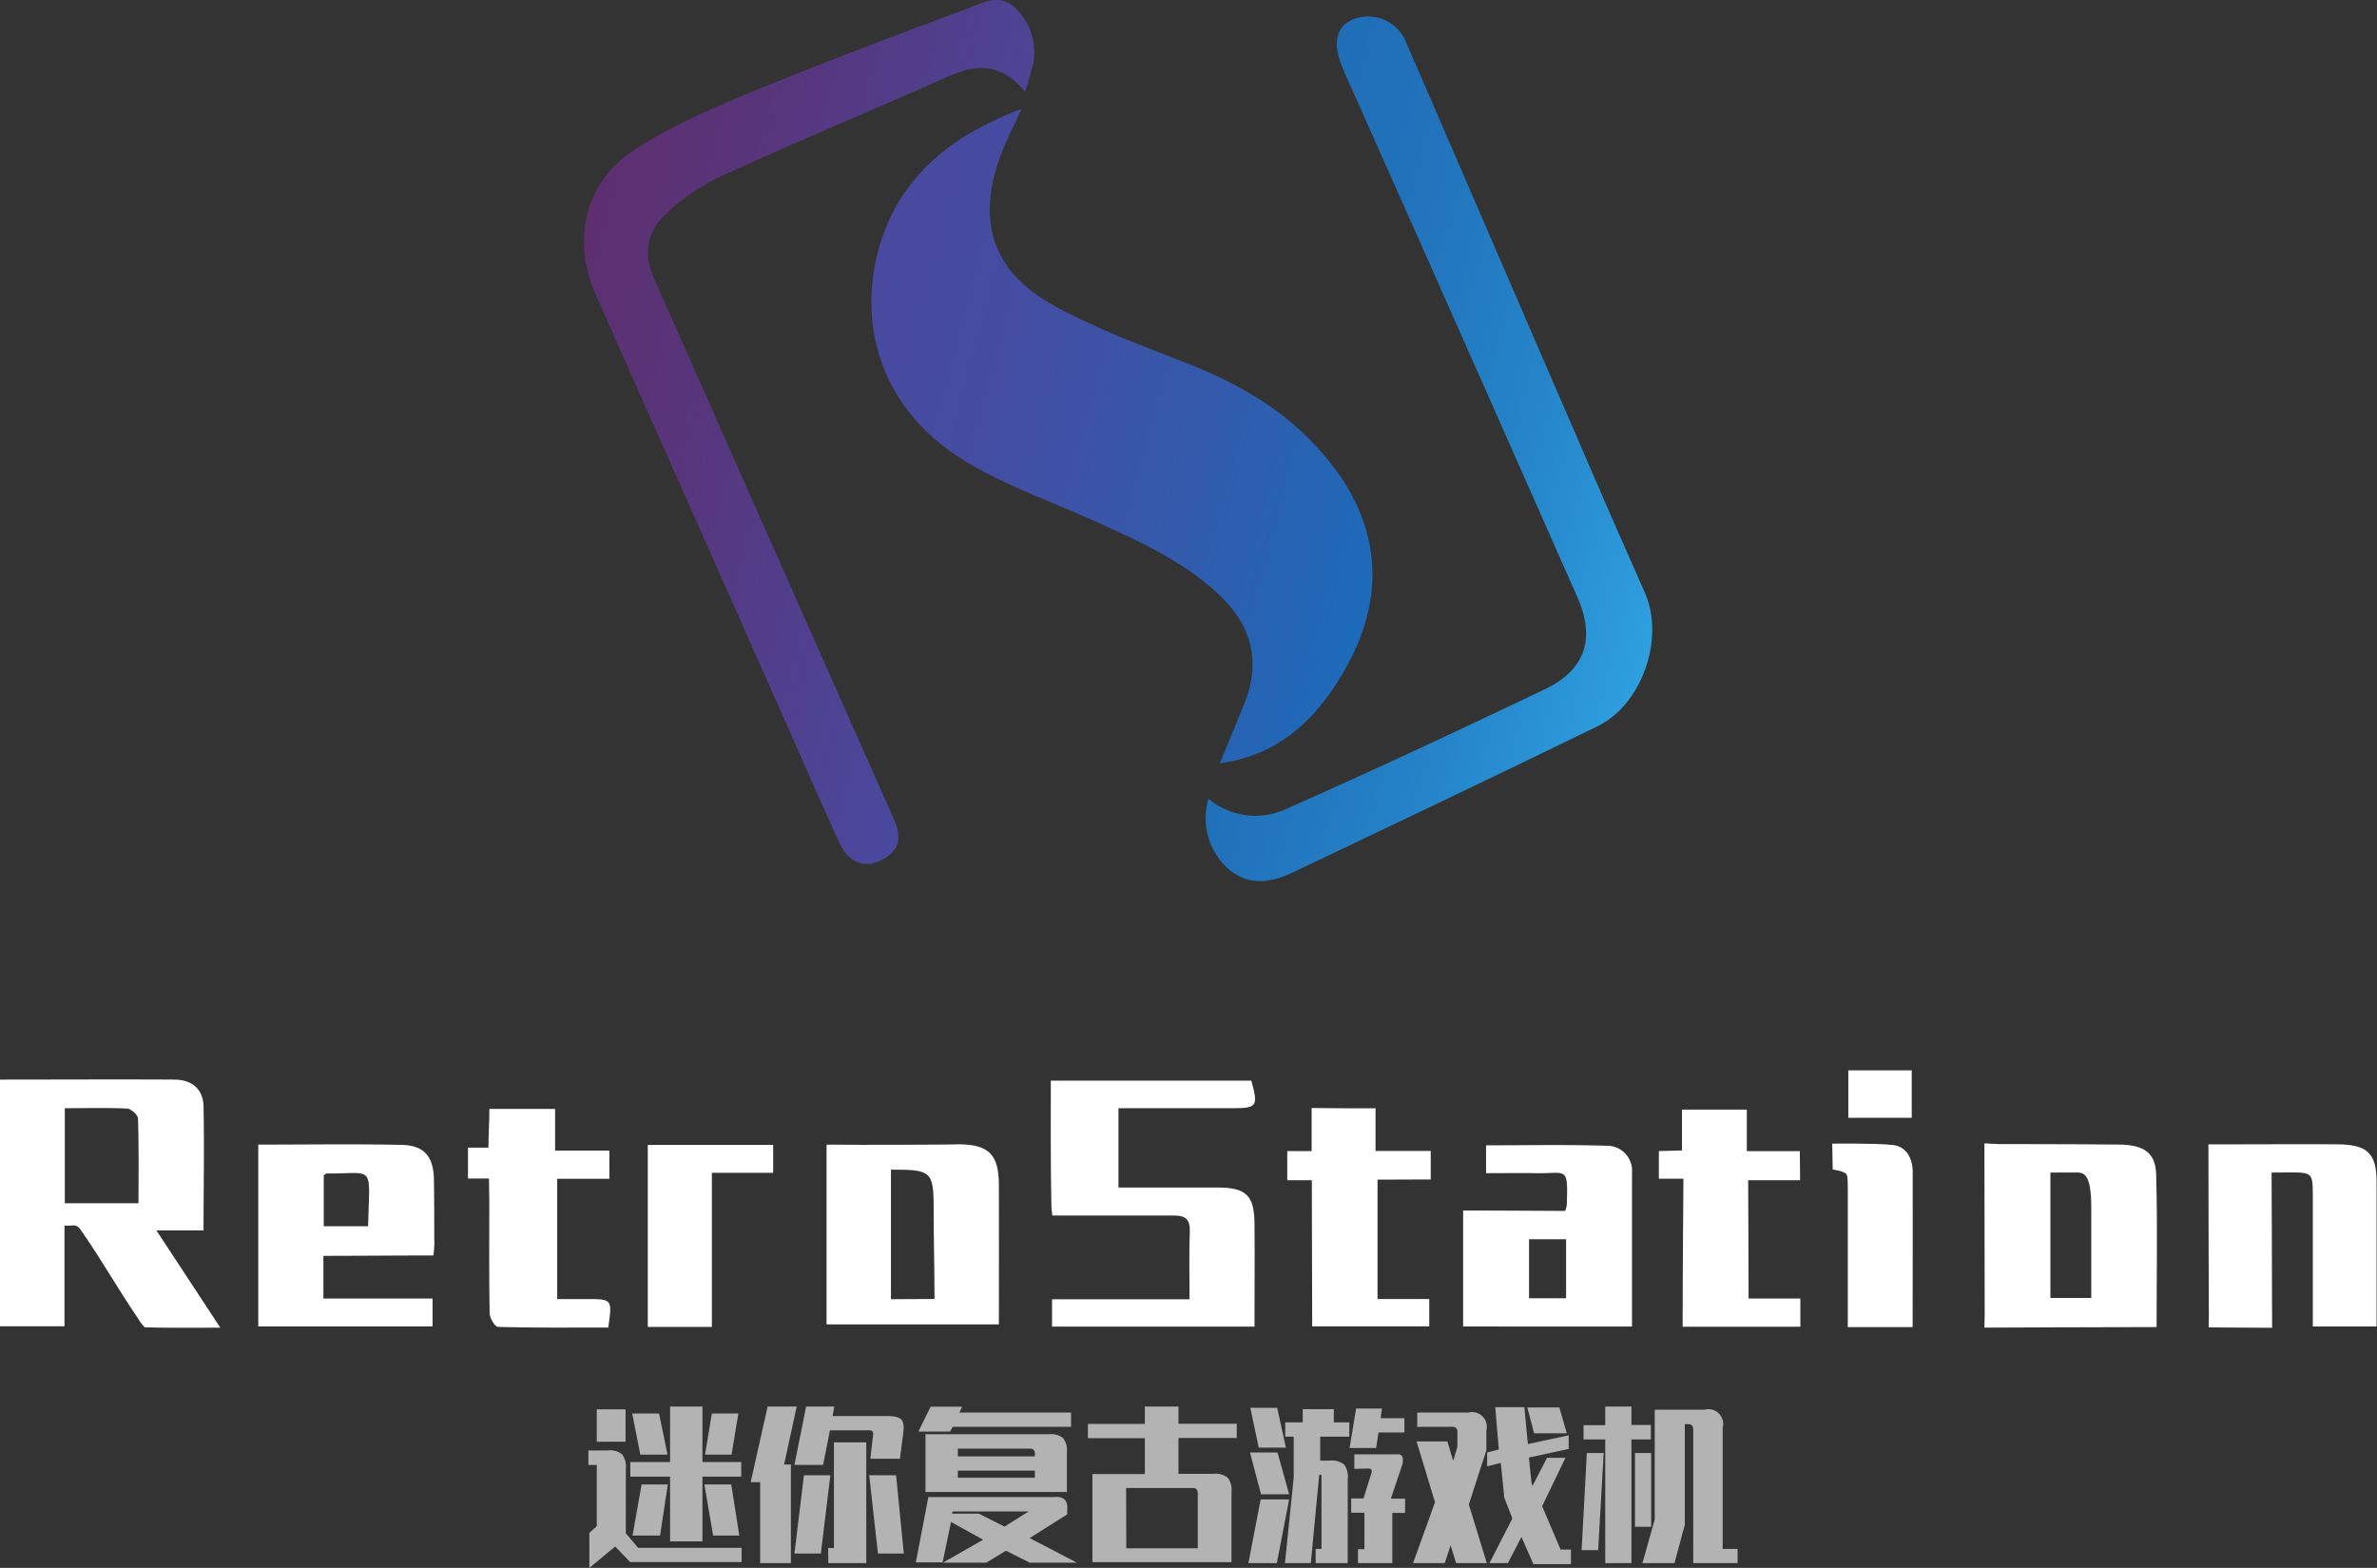 <svg id="Layer_1" data-name="Layer 1" xmlns="http://www.w3.org/2000/svg" xmlns:xlink="http://www.w3.org/1999/xlink" viewBox="0 0 500.96 330.41"><rect x="0" y="0" width="500.96" height="330.41" fill="#333333" stroke="none"/><defs><style>.cls-1{fill:url(#未命名的渐变_38);}.cls-2{fill:url(#未命名的渐变_50);}.cls-3{fill:url(#未命名的渐变_26);}.cls-4{fill:#fff;}.cls-5{fill:#b3b3b3;}</style><linearGradient id="未命名的渐变_38" x1="571.3" y1="238.08" x2="686.69" y2="269" gradientUnits="userSpaceOnUse"><stop offset="0" stop-color="#49499f"/><stop offset="0.28" stop-color="#434da2"/><stop offset="0.64" stop-color="#335aac"/><stop offset="1" stop-color="#1c6bba"/></linearGradient><linearGradient id="未命名的渐变_50" x1="652.42" y1="251.61" x2="746.32" y2="276.77" gradientUnits="userSpaceOnUse"><stop offset="0" stop-color="#1f6db7"/><stop offset="0.26" stop-color="#2173bc"/><stop offset="0.6" stop-color="#2583c8"/><stop offset="0.98" stop-color="#2d9ede"/><stop offset="1" stop-color="#2da0df"/></linearGradient><linearGradient id="未命名的渐变_26" x1="509.73" y1="231.38" x2="603.84" y2="256.6" gradientUnits="userSpaceOnUse"><stop offset="0" stop-color="#5d2f6f"/><stop offset="0.36" stop-color="#57367d"/><stop offset="1" stop-color="#49499f"/></linearGradient></defs><title>splash</title><path class="cls-1" d="M654.77,310c-1.62,4-3.29,8-5.11,12.45,10.72-1.47,18-7.21,23.65-15.42,12.73-18.51,11.16-36.7-4.59-52.7-7.39-7.51-16.38-12.41-26.13-16.24-9.59-3.77-19.38-7.35-28.33-12.35-12.63-7.06-15.84-17.75-10.82-31.35,1.16-3.12,2.73-6.09,4.44-9.85-10.63,4.05-19.41,9.46-25.29,18.58-9.29,14.4-11.4,41.06,14.32,56.22,8.51,5,18.06,8.26,27.1,12.39s17.94,8.15,25.28,15C656.32,293.2,658.43,300.94,654.77,310Z" transform="translate(-392.57 -161.59)"/><path class="cls-2" d="M739.28,286.62c-2.93-6.71-5.92-13.39-8.83-20.1q-20.82-48.12-41.63-96.24a8.61,8.61,0,0,0-11.3-4.52c-3.4,1.55-4.11,5-2.07,9.91.19.47.36.94.57,1.4q9.47,21.27,18.93,42.53Q710,253.5,725,287.41c3.85,8.74,1.73,15.33-6.85,19.43-18.08,8.64-36.24,17.14-54.57,25.25a15.37,15.37,0,0,1-16.32-2.18,14.35,14.35,0,0,0,4.07,14.67c4.37,3.86,9.11,3.06,13.79.83,21.39-10.19,42.79-20.38,64.1-30.75C738.62,310.11,743.44,296.17,739.28,286.62Z" transform="translate(-392.57 -161.59)"/><path class="cls-3" d="M530.37,220.17c-2.32-5.22-1.32-9.87,2.54-13.48a43.66,43.66,0,0,1,11.41-7.86c16-7.31,32.31-14.13,48.44-21.26,5.83-2.58,11-2.55,15.87,3.38.6-2.07,1-3.36,1.35-4.65a12.64,12.64,0,0,0-3.31-12.89c-3.35-3.44-7-1.18-10.21,0-15.58,5.8-31.16,11.63-46.52,18-8.23,3.39-16.51,7.06-23.9,11.93-10.37,6.83-12.95,19.08-7.88,30.47Q537.59,267.5,557,311.21c4.14,9.32,8.21,18.69,12.47,28,2,4.25,5.32,5.45,8.92,3.6s4.38-4.49,2.58-8.56Q555.65,277.2,530.37,220.17Z" transform="translate(-392.57 -161.59)"/><path class="cls-4" d="M392.57,389.1c12.44,0,24.54-.07,36.65,0,3.91,0,6.18,2.07,6.25,5.69.17,8.56,0,17.13,0,26.1h-9.93L439,441.38c-5.5,0-11,.08-15.94-.09a9.23,9.23,0,0,1-1.48-2c-3.67-5.27-8.36-13.45-12.11-18.66-.87-1.21-1.62-.65-3.31-.75v21.2H392.57Zm13.66,6v20.06h15.53c0-6.1.09-12-.11-17.86,0-.76-1.48-2.06-2.32-2.1C415.07,395,410.79,395.13,406.23,395.13Z" transform="translate(-392.57 -161.59)"/><path class="cls-4" d="M643.27,435.39c0-5.12-.12-9.66.05-14.18.11-2.7-.9-3.51-3.51-3.46H614.35c0-.33-.17-1.15-.19-1.79-.19-8.8-.13-17.61-.13-26.64h42.26c1.5,5.42,1.23,5.81-4,5.81h-24v16.71h20.87c6,0,7.74,1.65,7.8,7.5.07,7.18,0,14.37,0,21.81H614.29v-5.76Z" transform="translate(-392.57 -161.59)"/><path class="cls-4" d="M603.09,440.69c-12.29,0-24.29,0-36.32,0,0-.88,0-1.44,0-2.39,0-10.74,0-24.74,0-35.48.33,0,.93-.05,3.56,0,0,.07,24.42,0,24.42-.09,6.26.07,8.32,2.22,8.34,8.55C603.12,421.15,603.09,430.43,603.09,440.69Zm-13.57-5.36c0-6.46-.18-12.92-.18-19.19,0-7.83-.62-8.06-9-8.06v27.3C583.41,435.38,585.69,435.33,589.52,435.33Z" transform="translate(-392.57 -161.59)"/><path class="cls-4" d="M447,402.8c10.33,0,20.29-.16,30.23.06,4.77.11,6.7,2.46,6.79,7.28.07,4.16.07,8.33.07,12.49a16,16,0,0,1-.2,3.53c-7.12,0-16.44.08-23.16.08v9h23v5.87H447ZM470.15,420c.33-13.39,1.45-11-8.68-11.12-.21,0-.42.22-.67.37V420Z" transform="translate(-392.57 -161.59)"/><path class="cls-4" d="M871.31,408.69s.11,21.8.11,32.71c-4,0-13.38-.09-13.38-.09l.05-1.75S858,415.4,858,402.74h7c6.82,0,13.63-.06,20.44,0,6.13.09,8,2,8,7.92,0,10.07,0,20.15,0,30.47H880V434.1q0-10.22,0-20.44c0-4.89-.07-5-5.1-5Z" transform="translate(-392.57 -161.59)"/><path class="cls-4" d="M700.93,441.13V416.69c7.25,0,21.51.09,21.51.09a8.72,8.72,0,0,0,.33-1.18c.31-8.43,0-6.66-6.49-6.78-3.4-.06-6.8,0-10.52,0v-5.87c8.51,0,16.93-.17,25.34.09a5.25,5.25,0,0,1,5.42,5.65c0,10.72,0,21.45,0,32.45Zm21.7-5.95V422.74h-7.81v12.44Z" transform="translate(-392.57 -161.59)"/><path class="cls-4" d="M510,435.35h6.16c5.47,0,5.47,0,4.6,6-7.68,0-15.46.08-23.23-.13-.64,0-1.75-1.86-1.77-2.88-.14-7.82-.07-15.65-.07-23.48,0-1.37-.07-3.32-.07-4.92-1.51,0-2.39,0-4.42,0v-6.5h4.31c0-2.93.2-5.17.2-8.16h13.85v8.77H521V410H510Z" transform="translate(-392.57 -161.59)"/><path class="cls-4" d="M772,435.24v5.94H747.19c0-10.23.17-31.2.17-31.2h-5.18v-5.82l4.87-.13v-8.61h13.67v8.75h11.17l.06,6.13H761s.09,16.48.09,24.94Z" transform="translate(-392.57 -161.59)"/><path class="cls-4" d="M682.89,410.18v25.16h10.9v5.76H669.12c0-10.06-.08-20.73-.08-30.8h-5.18v-6.14H669v-9.07l6.8.05h6.67v9H694.1v6Z" transform="translate(-392.57 -161.59)"/><path class="cls-4" d="M529.09,402.87h26.43v5.87H542.6v32.48H529.09Z" transform="translate(-392.57 -161.59)"/><path class="cls-4" d="M795.66,441.26H782v-20c0-3,0-6.05,0-9.07,0-1,0-2.79-.27-3.14-.61-.73-2.91-1-2.91-1l-.1-5.45s8.79-.13,12.72.27c2.91.3,4.21,2.81,4.24,5.6C795.72,419.27,795.66,430.09,795.66,441.26Z" transform="translate(-392.57 -161.59)"/><path class="cls-4" d="M847.08,441.25c-12.21,0-36.29.12-36.29.12s.06-1.86.06-2.69c0-10.86-.06-36.14-.06-36.14l3.08.15s16.92,0,25.38.1c5.18.07,7.61,1.74,7.74,6.3C847.29,419.66,847.08,430.25,847.08,441.25ZM824.7,408.69s0,17.8,0,26.43h8.61V416c0-7-1.52-7.33-3.14-7.33Z" transform="translate(-392.57 -161.59)"/><path class="cls-4" d="M782.11,397.15v-10h13.36v10Z" transform="translate(-392.57 -161.59)"/><path class="cls-5" d="M518.34,483.2V470.32h-1.77v-3.07h4.09a4.1,4.1,0,0,1,3,.8,4.15,4.15,0,0,1,.8,3V484.7l2.59,3.07h21.82v3H525.37l-3.14-3.27-5.45,4.5v-7.37Zm6.07-24.61v6.82h-6.07v-6.82Zm1,14.18V469.7h8.38V458h6.82V469.7h8.18v3.07h-8.18v13.64h-6.82V472.77Zm6.06-13.3,1.78,8.66h-5.73l-1.71-8.66Zm-5.59,25.71,1.91-10.77h5.52l-1.63,10.77Zm15.14-10.77h5.66l1.7,10.77h-5.52Zm5.73-6.28h-5.59l1.43-8.66h5.59Z" transform="translate(-392.57 -161.59)"/><path class="cls-5" d="M560.48,458l-2.66,12.21h1.44V491h-6.48V473.93h-2L554.35,458Zm19.16,2c1.46,0,2.42.23,2.9.76s.6,1.53.38,3l-.69,5.25H576l.54-4.71c.23-1-.15-1.41-1.15-1.29h-7.91l-1.44,7.29H560L562.46,458h5.93l-.34,2Zm-12.07,12.48-2,16.5H560l2-16.5Zm-.47,15.34h1.22V465.54h6.82V491h-8Zm14.32-15.34,1.63,16.5H577.6l-1.84-16.5Z" transform="translate(-392.57 -161.59)"/><path class="cls-5" d="M591.23,490.84h-5.65l2.65-13.77h26.6q2.89-.24,2.66,2.65v1l-7.91,5,9.95,5.18h-9.95l-5-2.52-4.16,2.52H591.3l8.46-4.84L593,482.32Zm3.55-31.57H618.3v3H593.35l-.55,1h-6.68l2.59-5.25h6.62ZM587.62,476V463.84h26a4.12,4.12,0,0,1,3,.8,4.19,4.19,0,0,1,.8,3V476Zm5.73,4.1-.14.47h5.66l5.39,2.73,5.11-3.2Zm1.09-11.6h16.23v-.4q.11-1.33-1.23-1.23h-15Zm16.23,3H594.44V473h16.23Z" transform="translate(-392.57 -161.59)"/><path class="cls-5" d="M640.94,458v3.62h12.28v3H640.94v7.56h7.37a4.12,4.12,0,0,1,3,.81,4.07,4.07,0,0,1,.8,3v14.8H622.8V472.22h11.05v-7.56h-12v-3h12V458Zm-11,29.87H645V476.52c.09-1-.36-1.45-1.36-1.36H629.9Z" transform="translate(-392.57 -161.59)"/><path class="cls-5" d="M661.67,491h-6l2.59-13.43h6Zm-3.34-14.52-2.32-8.8h5.8l2.45,8.8Zm3.41-18.21,1.84,8.39h-5.73l-1.77-8.39ZM676.6,491h-6.75v-3h1.23V472.7c0-.25-.09-.36-.34-.34h-.14L668.83,491h-5.45L665.22,473v-8.66h-1.78v-3h3.69v-2.79h6.54v2.79h3.27v3h-6.13v5.05h2a4.16,4.16,0,0,1,3,.8,4.1,4.1,0,0,1,.8,3Zm6-24.27H677l1.37-8.32h5.45l-.27,2.05h5v3h-5.46ZM678,471.13v-3.06h8.86c1-.1,1.45.36,1.36,1.36v.48l-2.52,7.5h3v3H686V491h-7.23v-2.93h1.36v-7.7h-2.79v-3h2.59l1.56-5c.41-1,.12-1.41-.88-1.3Z" transform="translate(-392.57 -161.59)"/><path class="cls-5" d="M697.61,465.34l1.22,4.09.89-2.93v-2.87c.09-1-.36-1.45-1.36-1.36h-7.1v-3H702a3.12,3.12,0,0,1,3.82,3.82v4.16l-3.69,11.38L705.92,491h-6.47l-1.16-3.75L697.06,491h-6.68L695,478.16l-3.89-12.82Zm17.18,3.41.54,5.25.21.75,3.07-5.94h3.88L717.58,479l3.89,9.14h2.18v3.07h-7.91l-2.52-5.73L710.36,491h-3.89l4.84-9.41-1.7-4.37-.75-7.36-2.87.75v-2.93l2.46-.62-.75-8.93h6.13l.75,7.77,8.59-1.84v2.87Zm1.09-5.12-1.43-5.45h6.75l1.57,5.45Z" transform="translate(-392.57 -161.59)"/><path class="cls-5" d="M725.9,488.25,727,467.79h3.55l-1.16,20.46Zm14.59-23.32H736.4V491h-5.52V464.93h-4.57v-3h4.57V458h5.52v3.89h4.09Zm.07,2.86v15.55h-3.41V467.79Zm.75,14V458.66h10.5a3.11,3.11,0,0,1,3.82,3.81V488h3.14V491h-9.34V463c.06-.93-.37-1.36-1.3-1.29h-.48v21.2L745.47,491h-6.75Z" transform="translate(-392.57 -161.59)"/></svg>